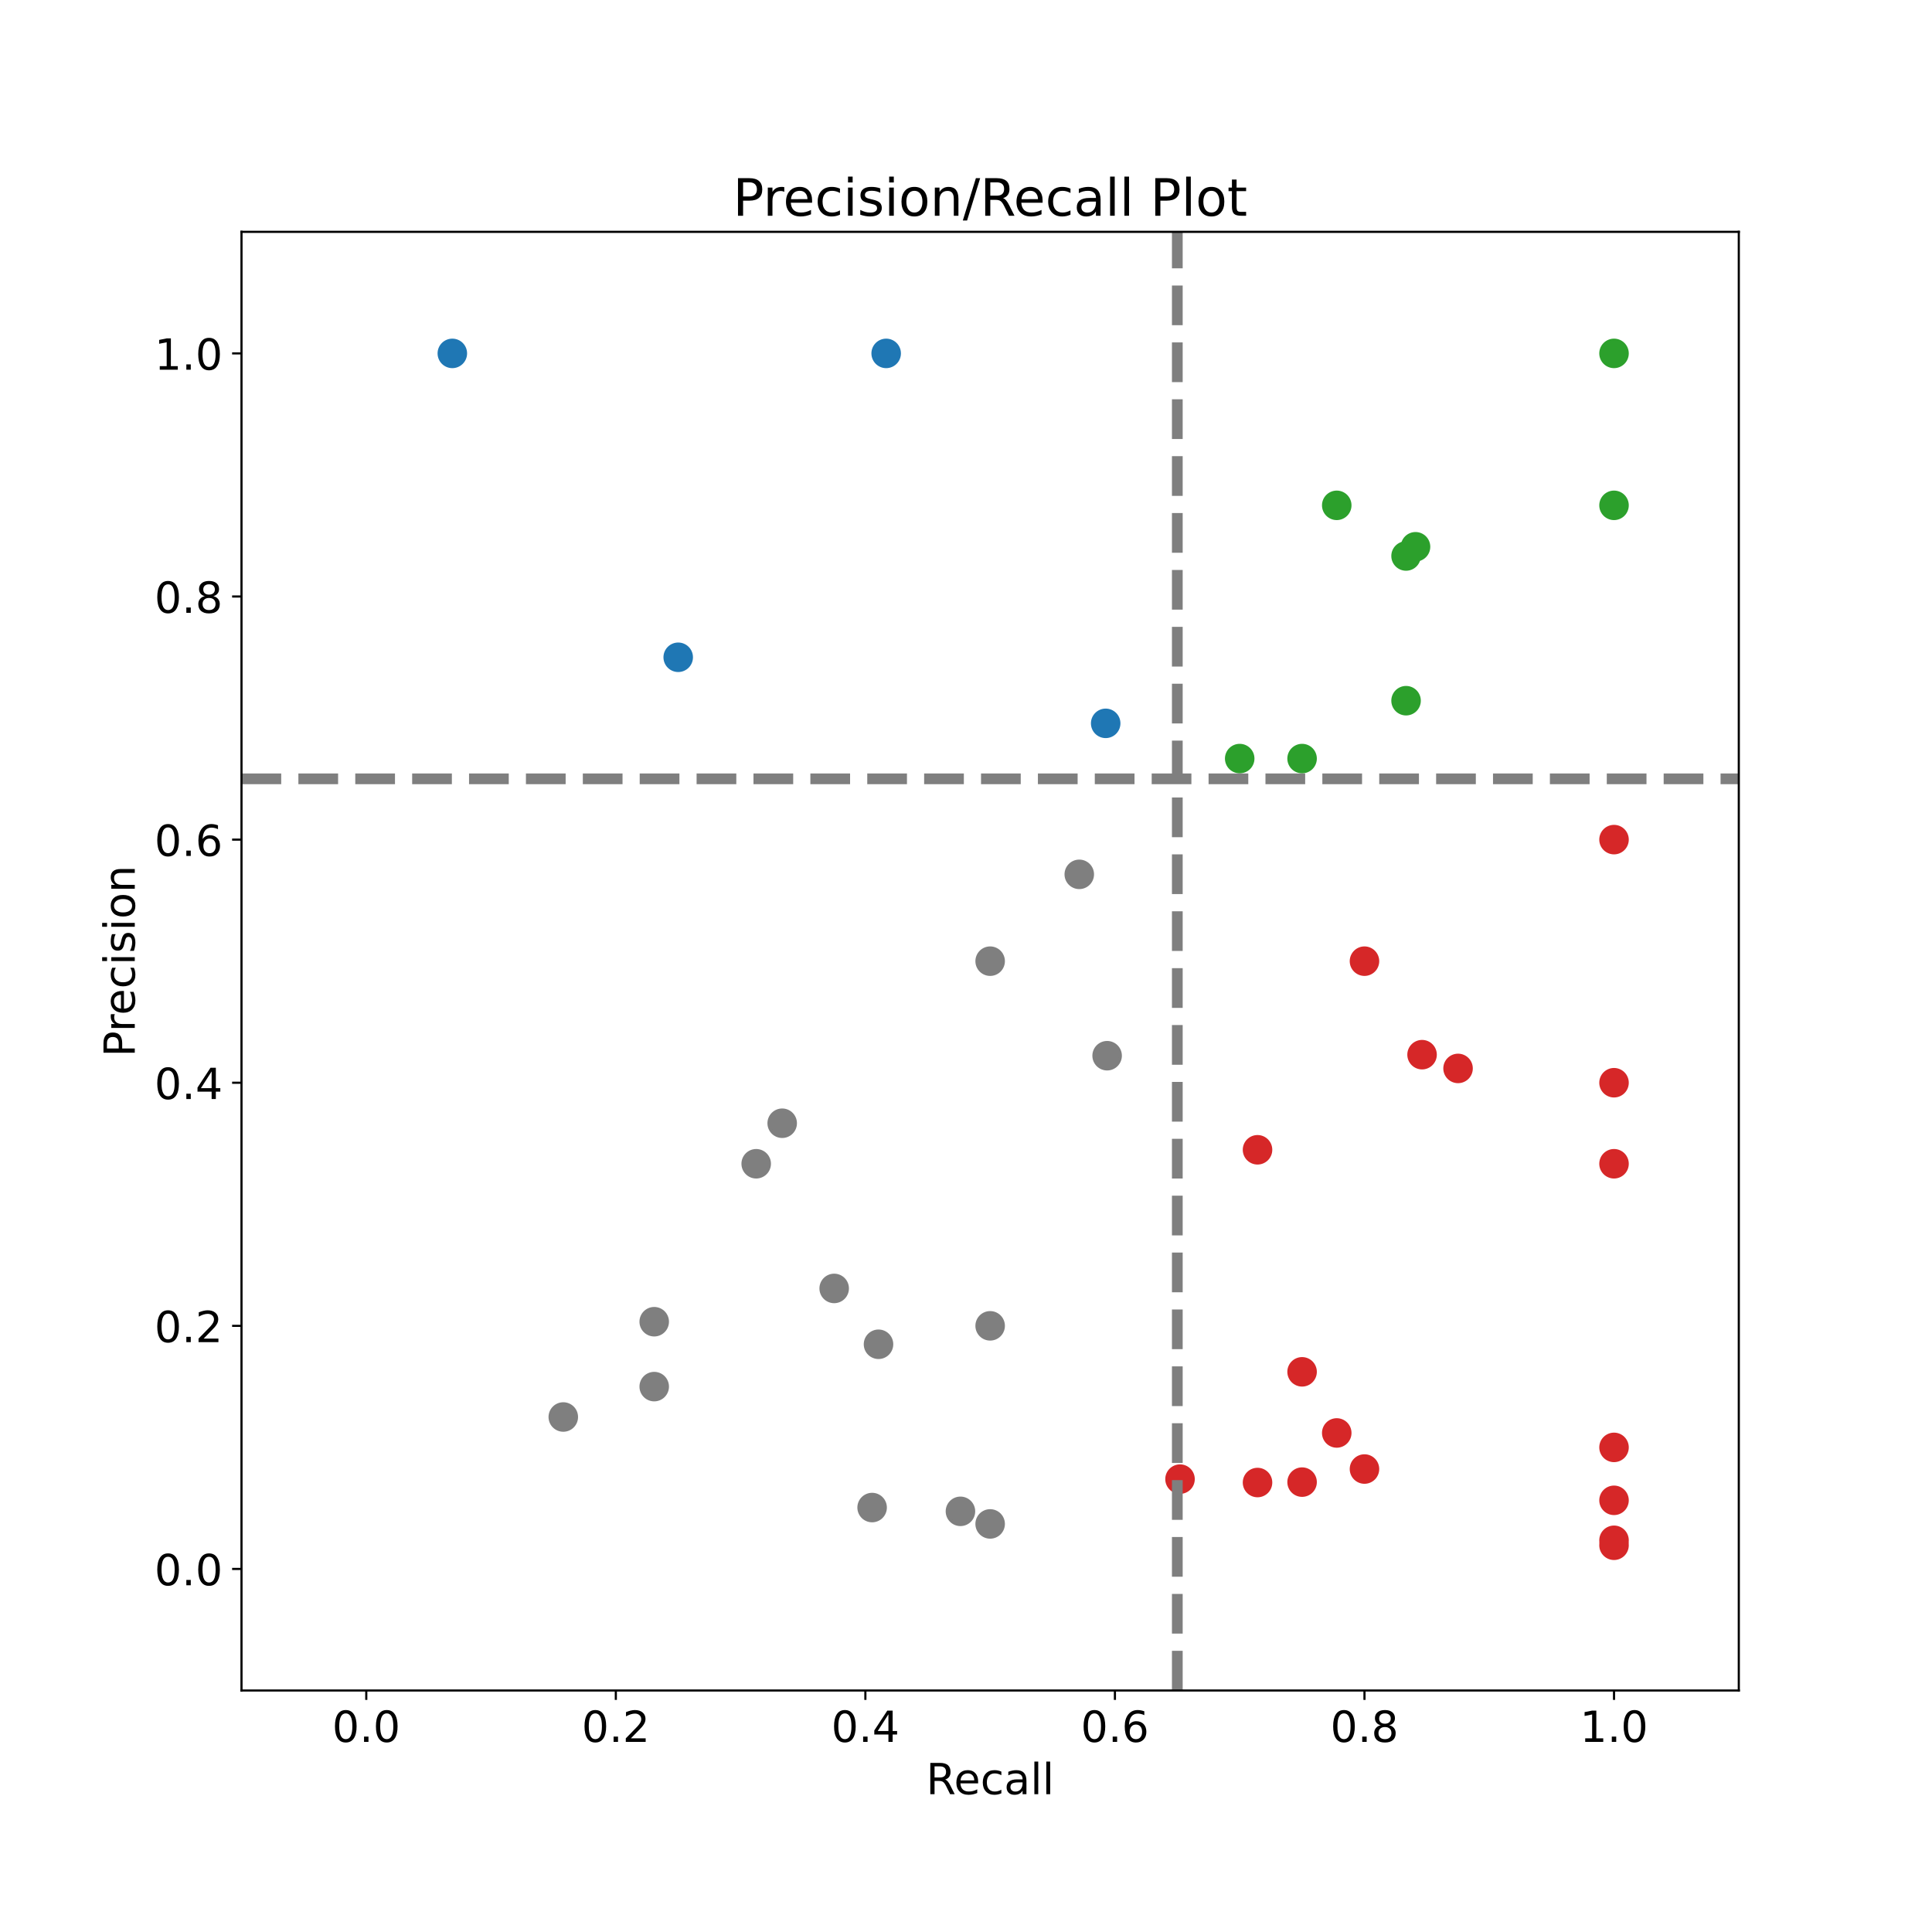 <?xml version="1.0" encoding="utf-8" standalone="no"?>
<!DOCTYPE svg PUBLIC "-//W3C//DTD SVG 1.1//EN"
  "http://www.w3.org/Graphics/SVG/1.1/DTD/svg11.dtd">
<!-- Created with matplotlib (https://matplotlib.org/) -->
<svg height="720pt" version="1.1" viewBox="0 0 720 720" width="720pt" xmlns="http://www.w3.org/2000/svg" xmlns:xlink="http://www.w3.org/1999/xlink">
 <defs>
  <style type="text/css">*{stroke-linecap:butt;stroke-linejoin:round;}</style>
 </defs>
 <g id="figure_1">
  <g id="patch_1">
   <path d="M 0 720 
L 720 720 
L 720 0 
L 0 0 
z
" style="fill:none;"/>
  </g>
  <g id="axes_1">
   <g id="patch_2">
    <path d="M 90 630 
L 648 630 
L 648 86.4 
L 90 86.4 
z
" style="fill:none;"/>
   </g>
   <g id="matplotlib.axis_1">
    <g id="xtick_1">
     <g id="line2d_1">
      <defs>
       <path d="M 0 0 
L 0 3.5 
" id="m8bba63027b" style="stroke:#000000;stroke-width:0.8;"/>
      </defs>
      <g>
       <use style="stroke:#000000;stroke-width:0.8;" x="136.5" xlink:href="#m8bba63027b" y="630"/>
      </g>
     </g>
     <g id="text_1">
      <!-- 0.0 -->
      <g transform="translate(123.778 649.158)scale(0.16 -0.16)">
       <defs>
        <path d="M 31.781 66.406 
Q 24.172 66.406 20.328 58.906 
Q 16.5 51.422 16.5 36.375 
Q 16.5 21.391 20.328 13.891 
Q 24.172 6.391 31.781 6.391 
Q 39.453 6.391 43.281 13.891 
Q 47.125 21.391 47.125 36.375 
Q 47.125 51.422 43.281 58.906 
Q 39.453 66.406 31.781 66.406 
z
M 31.781 74.219 
Q 44.047 74.219 50.516 64.516 
Q 56.984 54.828 56.984 36.375 
Q 56.984 17.969 50.516 8.266 
Q 44.047 -1.422 31.781 -1.422 
Q 19.531 -1.422 13.062 8.266 
Q 6.594 17.969 6.594 36.375 
Q 6.594 54.828 13.062 64.516 
Q 19.531 74.219 31.781 74.219 
z
" id="DejaVuSans-48"/>
        <path d="M 10.688 12.406 
L 21 12.406 
L 21 0 
L 10.688 0 
z
" id="DejaVuSans-46"/>
       </defs>
       <use xlink:href="#DejaVuSans-48"/>
       <use x="63.623" xlink:href="#DejaVuSans-46"/>
       <use x="95.41" xlink:href="#DejaVuSans-48"/>
      </g>
     </g>
    </g>
    <g id="xtick_2">
     <g id="line2d_2">
      <g>
       <use style="stroke:#000000;stroke-width:0.8;" x="229.5" xlink:href="#m8bba63027b" y="630"/>
      </g>
     </g>
     <g id="text_2">
      <!-- 0.2 -->
      <g transform="translate(216.778 649.158)scale(0.16 -0.16)">
       <defs>
        <path d="M 19.188 8.297 
L 53.609 8.297 
L 53.609 0 
L 7.328 0 
L 7.328 8.297 
Q 12.938 14.109 22.625 23.891 
Q 32.328 33.688 34.812 36.531 
Q 39.547 41.844 41.422 45.531 
Q 43.312 49.219 43.312 52.781 
Q 43.312 58.594 39.234 62.25 
Q 35.156 65.922 28.609 65.922 
Q 23.969 65.922 18.812 64.312 
Q 13.672 62.703 7.812 59.422 
L 7.812 69.391 
Q 13.766 71.781 18.938 73 
Q 24.125 74.219 28.422 74.219 
Q 39.75 74.219 46.484 68.547 
Q 53.219 62.891 53.219 53.422 
Q 53.219 48.922 51.531 44.891 
Q 49.859 40.875 45.406 35.406 
Q 44.188 33.984 37.641 27.219 
Q 31.109 20.453 19.188 8.297 
z
" id="DejaVuSans-50"/>
       </defs>
       <use xlink:href="#DejaVuSans-48"/>
       <use x="63.623" xlink:href="#DejaVuSans-46"/>
       <use x="95.41" xlink:href="#DejaVuSans-50"/>
      </g>
     </g>
    </g>
    <g id="xtick_3">
     <g id="line2d_3">
      <g>
       <use style="stroke:#000000;stroke-width:0.8;" x="322.5" xlink:href="#m8bba63027b" y="630"/>
      </g>
     </g>
     <g id="text_3">
      <!-- 0.4 -->
      <g transform="translate(309.777 649.158)scale(0.16 -0.16)">
       <defs>
        <path d="M 37.797 64.312 
L 12.891 25.391 
L 37.797 25.391 
z
M 35.203 72.906 
L 47.609 72.906 
L 47.609 25.391 
L 58.016 25.391 
L 58.016 17.188 
L 47.609 17.188 
L 47.609 0 
L 37.797 0 
L 37.797 17.188 
L 4.891 17.188 
L 4.891 26.703 
z
" id="DejaVuSans-52"/>
       </defs>
       <use xlink:href="#DejaVuSans-48"/>
       <use x="63.623" xlink:href="#DejaVuSans-46"/>
       <use x="95.41" xlink:href="#DejaVuSans-52"/>
      </g>
     </g>
    </g>
    <g id="xtick_4">
     <g id="line2d_4">
      <g>
       <use style="stroke:#000000;stroke-width:0.8;" x="415.5" xlink:href="#m8bba63027b" y="630"/>
      </g>
     </g>
     <g id="text_4">
      <!-- 0.6 -->
      <g transform="translate(402.777 649.158)scale(0.16 -0.16)">
       <defs>
        <path d="M 33.016 40.375 
Q 26.375 40.375 22.484 35.828 
Q 18.609 31.297 18.609 23.391 
Q 18.609 15.531 22.484 10.953 
Q 26.375 6.391 33.016 6.391 
Q 39.656 6.391 43.531 10.953 
Q 47.406 15.531 47.406 23.391 
Q 47.406 31.297 43.531 35.828 
Q 39.656 40.375 33.016 40.375 
z
M 52.594 71.297 
L 52.594 62.312 
Q 48.875 64.062 45.094 64.984 
Q 41.312 65.922 37.594 65.922 
Q 27.828 65.922 22.672 59.328 
Q 17.531 52.734 16.797 39.406 
Q 19.672 43.656 24.016 45.922 
Q 28.375 48.188 33.594 48.188 
Q 44.578 48.188 50.953 41.516 
Q 57.328 34.859 57.328 23.391 
Q 57.328 12.156 50.688 5.359 
Q 44.047 -1.422 33.016 -1.422 
Q 20.359 -1.422 13.672 8.266 
Q 6.984 17.969 6.984 36.375 
Q 6.984 53.656 15.188 63.938 
Q 23.391 74.219 37.203 74.219 
Q 40.922 74.219 44.703 73.484 
Q 48.484 72.75 52.594 71.297 
z
" id="DejaVuSans-54"/>
       </defs>
       <use xlink:href="#DejaVuSans-48"/>
       <use x="63.623" xlink:href="#DejaVuSans-46"/>
       <use x="95.41" xlink:href="#DejaVuSans-54"/>
      </g>
     </g>
    </g>
    <g id="xtick_5">
     <g id="line2d_5">
      <g>
       <use style="stroke:#000000;stroke-width:0.8;" x="508.5" xlink:href="#m8bba63027b" y="630"/>
      </g>
     </g>
     <g id="text_5">
      <!-- 0.8 -->
      <g transform="translate(495.777 649.158)scale(0.16 -0.16)">
       <defs>
        <path d="M 31.781 34.625 
Q 24.75 34.625 20.719 30.859 
Q 16.703 27.094 16.703 20.516 
Q 16.703 13.922 20.719 10.156 
Q 24.75 6.391 31.781 6.391 
Q 38.812 6.391 42.859 10.172 
Q 46.922 13.969 46.922 20.516 
Q 46.922 27.094 42.891 30.859 
Q 38.875 34.625 31.781 34.625 
z
M 21.922 38.812 
Q 15.578 40.375 12.031 44.719 
Q 8.5 49.078 8.5 55.328 
Q 8.5 64.062 14.719 69.141 
Q 20.953 74.219 31.781 74.219 
Q 42.672 74.219 48.875 69.141 
Q 55.078 64.062 55.078 55.328 
Q 55.078 49.078 51.531 44.719 
Q 48 40.375 41.703 38.812 
Q 48.828 37.156 52.797 32.312 
Q 56.781 27.484 56.781 20.516 
Q 56.781 9.906 50.312 4.234 
Q 43.844 -1.422 31.781 -1.422 
Q 19.734 -1.422 13.25 4.234 
Q 6.781 9.906 6.781 20.516 
Q 6.781 27.484 10.781 32.312 
Q 14.797 37.156 21.922 38.812 
z
M 18.312 54.391 
Q 18.312 48.734 21.844 45.562 
Q 25.391 42.391 31.781 42.391 
Q 38.141 42.391 41.719 45.562 
Q 45.312 48.734 45.312 54.391 
Q 45.312 60.062 41.719 63.234 
Q 38.141 66.406 31.781 66.406 
Q 25.391 66.406 21.844 63.234 
Q 18.312 60.062 18.312 54.391 
z
" id="DejaVuSans-56"/>
       </defs>
       <use xlink:href="#DejaVuSans-48"/>
       <use x="63.623" xlink:href="#DejaVuSans-46"/>
       <use x="95.41" xlink:href="#DejaVuSans-56"/>
      </g>
     </g>
    </g>
    <g id="xtick_6">
     <g id="line2d_6">
      <g>
       <use style="stroke:#000000;stroke-width:0.8;" x="601.5" xlink:href="#m8bba63027b" y="630"/>
      </g>
     </g>
     <g id="text_6">
      <!-- 1.0 -->
      <g transform="translate(588.778 649.158)scale(0.16 -0.16)">
       <defs>
        <path d="M 12.406 8.297 
L 28.516 8.297 
L 28.516 63.922 
L 10.984 60.406 
L 10.984 69.391 
L 28.422 72.906 
L 38.281 72.906 
L 38.281 8.297 
L 54.391 8.297 
L 54.391 0 
L 12.406 0 
z
" id="DejaVuSans-49"/>
       </defs>
       <use xlink:href="#DejaVuSans-49"/>
       <use x="63.623" xlink:href="#DejaVuSans-46"/>
       <use x="95.41" xlink:href="#DejaVuSans-48"/>
      </g>
     </g>
    </g>
    <g id="text_7">
     <!-- Recall -->
     <g transform="translate(345.132 668.643)scale(0.16 -0.16)">
      <defs>
       <path d="M 44.391 34.188 
Q 47.562 33.109 50.562 29.594 
Q 53.562 26.078 56.594 19.922 
L 66.609 0 
L 56 0 
L 46.688 18.703 
Q 43.062 26.031 39.672 28.422 
Q 36.281 30.812 30.422 30.812 
L 19.672 30.812 
L 19.672 0 
L 9.812 0 
L 9.812 72.906 
L 32.078 72.906 
Q 44.578 72.906 50.734 67.672 
Q 56.891 62.453 56.891 51.906 
Q 56.891 45.016 53.688 40.469 
Q 50.484 35.938 44.391 34.188 
z
M 19.672 64.797 
L 19.672 38.922 
L 32.078 38.922 
Q 39.203 38.922 42.844 42.219 
Q 46.484 45.516 46.484 51.906 
Q 46.484 58.297 42.844 61.547 
Q 39.203 64.797 32.078 64.797 
z
" id="DejaVuSans-82"/>
       <path d="M 56.203 29.594 
L 56.203 25.203 
L 14.891 25.203 
Q 15.484 15.922 20.484 11.062 
Q 25.484 6.203 34.422 6.203 
Q 39.594 6.203 44.453 7.469 
Q 49.312 8.734 54.109 11.281 
L 54.109 2.781 
Q 49.266 0.734 44.188 -0.344 
Q 39.109 -1.422 33.891 -1.422 
Q 20.797 -1.422 13.156 6.188 
Q 5.516 13.812 5.516 26.812 
Q 5.516 40.234 12.766 48.109 
Q 20.016 56 32.328 56 
Q 43.359 56 49.781 48.891 
Q 56.203 41.797 56.203 29.594 
z
M 47.219 32.234 
Q 47.125 39.594 43.094 43.984 
Q 39.062 48.391 32.422 48.391 
Q 24.906 48.391 20.391 44.141 
Q 15.875 39.891 15.188 32.172 
z
" id="DejaVuSans-101"/>
       <path d="M 48.781 52.594 
L 48.781 44.188 
Q 44.969 46.297 41.141 47.344 
Q 37.312 48.391 33.406 48.391 
Q 24.656 48.391 19.812 42.844 
Q 14.984 37.312 14.984 27.297 
Q 14.984 17.281 19.812 11.734 
Q 24.656 6.203 33.406 6.203 
Q 37.312 6.203 41.141 7.25 
Q 44.969 8.297 48.781 10.406 
L 48.781 2.094 
Q 45.016 0.344 40.984 -0.531 
Q 36.969 -1.422 32.422 -1.422 
Q 20.062 -1.422 12.781 6.344 
Q 5.516 14.109 5.516 27.297 
Q 5.516 40.672 12.859 48.328 
Q 20.219 56 33.016 56 
Q 37.156 56 41.109 55.141 
Q 45.062 54.297 48.781 52.594 
z
" id="DejaVuSans-99"/>
       <path d="M 34.281 27.484 
Q 23.391 27.484 19.188 25 
Q 14.984 22.516 14.984 16.5 
Q 14.984 11.719 18.141 8.906 
Q 21.297 6.109 26.703 6.109 
Q 34.188 6.109 38.703 11.406 
Q 43.219 16.703 43.219 25.484 
L 43.219 27.484 
z
M 52.203 31.203 
L 52.203 0 
L 43.219 0 
L 43.219 8.297 
Q 40.141 3.328 35.547 0.953 
Q 30.953 -1.422 24.312 -1.422 
Q 15.922 -1.422 10.953 3.297 
Q 6 8.016 6 15.922 
Q 6 25.141 12.172 29.828 
Q 18.359 34.516 30.609 34.516 
L 43.219 34.516 
L 43.219 35.406 
Q 43.219 41.609 39.141 45 
Q 35.062 48.391 27.688 48.391 
Q 23 48.391 18.547 47.266 
Q 14.109 46.141 10.016 43.891 
L 10.016 52.203 
Q 14.938 54.109 19.578 55.047 
Q 24.219 56 28.609 56 
Q 40.484 56 46.344 49.844 
Q 52.203 43.703 52.203 31.203 
z
" id="DejaVuSans-97"/>
       <path d="M 9.422 75.984 
L 18.406 75.984 
L 18.406 0 
L 9.422 0 
z
" id="DejaVuSans-108"/>
      </defs>
      <use xlink:href="#DejaVuSans-82"/>
      <use x="64.982" xlink:href="#DejaVuSans-101"/>
      <use x="126.506" xlink:href="#DejaVuSans-99"/>
      <use x="181.486" xlink:href="#DejaVuSans-97"/>
      <use x="242.766" xlink:href="#DejaVuSans-108"/>
      <use x="270.549" xlink:href="#DejaVuSans-108"/>
     </g>
    </g>
   </g>
   <g id="matplotlib.axis_2">
    <g id="ytick_1">
     <g id="line2d_7">
      <defs>
       <path d="M 0 0 
L -3.5 0 
" id="md371b6a9c1" style="stroke:#000000;stroke-width:0.8;"/>
      </defs>
      <g>
       <use style="stroke:#000000;stroke-width:0.8;" x="90" xlink:href="#md371b6a9c1" y="584.7"/>
      </g>
     </g>
     <g id="text_8">
      <!-- 0.0 -->
      <g transform="translate(57.555 590.779)scale(0.16 -0.16)">
       <use xlink:href="#DejaVuSans-48"/>
       <use x="63.623" xlink:href="#DejaVuSans-46"/>
       <use x="95.41" xlink:href="#DejaVuSans-48"/>
      </g>
     </g>
    </g>
    <g id="ytick_2">
     <g id="line2d_8">
      <g>
       <use style="stroke:#000000;stroke-width:0.8;" x="90" xlink:href="#md371b6a9c1" y="494.1"/>
      </g>
     </g>
     <g id="text_9">
      <!-- 0.2 -->
      <g transform="translate(57.555 500.179)scale(0.16 -0.16)">
       <use xlink:href="#DejaVuSans-48"/>
       <use x="63.623" xlink:href="#DejaVuSans-46"/>
       <use x="95.41" xlink:href="#DejaVuSans-50"/>
      </g>
     </g>
    </g>
    <g id="ytick_3">
     <g id="line2d_9">
      <g>
       <use style="stroke:#000000;stroke-width:0.8;" x="90" xlink:href="#md371b6a9c1" y="403.5"/>
      </g>
     </g>
     <g id="text_10">
      <!-- 0.4 -->
      <g transform="translate(57.555 409.579)scale(0.16 -0.16)">
       <use xlink:href="#DejaVuSans-48"/>
       <use x="63.623" xlink:href="#DejaVuSans-46"/>
       <use x="95.41" xlink:href="#DejaVuSans-52"/>
      </g>
     </g>
    </g>
    <g id="ytick_4">
     <g id="line2d_10">
      <g>
       <use style="stroke:#000000;stroke-width:0.8;" x="90" xlink:href="#md371b6a9c1" y="312.9"/>
      </g>
     </g>
     <g id="text_11">
      <!-- 0.6 -->
      <g transform="translate(57.555 318.979)scale(0.16 -0.16)">
       <use xlink:href="#DejaVuSans-48"/>
       <use x="63.623" xlink:href="#DejaVuSans-46"/>
       <use x="95.41" xlink:href="#DejaVuSans-54"/>
      </g>
     </g>
    </g>
    <g id="ytick_5">
     <g id="line2d_11">
      <g>
       <use style="stroke:#000000;stroke-width:0.8;" x="90" xlink:href="#md371b6a9c1" y="222.3"/>
      </g>
     </g>
     <g id="text_12">
      <!-- 0.8 -->
      <g transform="translate(57.555 228.379)scale(0.16 -0.16)">
       <use xlink:href="#DejaVuSans-48"/>
       <use x="63.623" xlink:href="#DejaVuSans-46"/>
       <use x="95.41" xlink:href="#DejaVuSans-56"/>
      </g>
     </g>
    </g>
    <g id="ytick_6">
     <g id="line2d_12">
      <g>
       <use style="stroke:#000000;stroke-width:0.8;" x="90" xlink:href="#md371b6a9c1" y="131.7"/>
      </g>
     </g>
     <g id="text_13">
      <!-- 1.0 -->
      <g transform="translate(57.555 137.779)scale(0.16 -0.16)">
       <use xlink:href="#DejaVuSans-49"/>
       <use x="63.623" xlink:href="#DejaVuSans-46"/>
       <use x="95.41" xlink:href="#DejaVuSans-48"/>
      </g>
     </g>
    </g>
    <g id="text_14">
     <!-- Precision -->
     <g transform="translate(50.227 393.891)rotate(-90)scale(0.16 -0.16)">
      <defs>
       <path d="M 19.672 64.797 
L 19.672 37.406 
L 32.078 37.406 
Q 38.969 37.406 42.719 40.969 
Q 46.484 44.531 46.484 51.125 
Q 46.484 57.672 42.719 61.234 
Q 38.969 64.797 32.078 64.797 
z
M 9.812 72.906 
L 32.078 72.906 
Q 44.344 72.906 50.609 67.359 
Q 56.891 61.812 56.891 51.125 
Q 56.891 40.328 50.609 34.812 
Q 44.344 29.297 32.078 29.297 
L 19.672 29.297 
L 19.672 0 
L 9.812 0 
z
" id="DejaVuSans-80"/>
       <path d="M 41.109 46.297 
Q 39.594 47.172 37.812 47.578 
Q 36.031 48 33.891 48 
Q 26.266 48 22.188 43.047 
Q 18.109 38.094 18.109 28.812 
L 18.109 0 
L 9.078 0 
L 9.078 54.688 
L 18.109 54.688 
L 18.109 46.188 
Q 20.953 51.172 25.484 53.578 
Q 30.031 56 36.531 56 
Q 37.453 56 38.578 55.875 
Q 39.703 55.766 41.062 55.516 
z
" id="DejaVuSans-114"/>
       <path d="M 9.422 54.688 
L 18.406 54.688 
L 18.406 0 
L 9.422 0 
z
M 9.422 75.984 
L 18.406 75.984 
L 18.406 64.594 
L 9.422 64.594 
z
" id="DejaVuSans-105"/>
       <path d="M 44.281 53.078 
L 44.281 44.578 
Q 40.484 46.531 36.375 47.5 
Q 32.281 48.484 27.875 48.484 
Q 21.188 48.484 17.844 46.438 
Q 14.5 44.391 14.5 40.281 
Q 14.5 37.156 16.891 35.375 
Q 19.281 33.594 26.516 31.984 
L 29.594 31.297 
Q 39.156 29.25 43.188 25.516 
Q 47.219 21.781 47.219 15.094 
Q 47.219 7.469 41.188 3.016 
Q 35.156 -1.422 24.609 -1.422 
Q 20.219 -1.422 15.453 -0.562 
Q 10.688 0.297 5.422 2 
L 5.422 11.281 
Q 10.406 8.688 15.234 7.391 
Q 20.062 6.109 24.812 6.109 
Q 31.156 6.109 34.562 8.281 
Q 37.984 10.453 37.984 14.406 
Q 37.984 18.062 35.516 20.016 
Q 33.062 21.969 24.703 23.781 
L 21.578 24.516 
Q 13.234 26.266 9.516 29.906 
Q 5.812 33.547 5.812 39.891 
Q 5.812 47.609 11.281 51.797 
Q 16.75 56 26.812 56 
Q 31.781 56 36.172 55.266 
Q 40.578 54.547 44.281 53.078 
z
" id="DejaVuSans-115"/>
       <path d="M 30.609 48.391 
Q 23.391 48.391 19.188 42.75 
Q 14.984 37.109 14.984 27.297 
Q 14.984 17.484 19.156 11.844 
Q 23.344 6.203 30.609 6.203 
Q 37.797 6.203 41.984 11.859 
Q 46.188 17.531 46.188 27.297 
Q 46.188 37.016 41.984 42.703 
Q 37.797 48.391 30.609 48.391 
z
M 30.609 56 
Q 42.328 56 49.016 48.375 
Q 55.719 40.766 55.719 27.297 
Q 55.719 13.875 49.016 6.219 
Q 42.328 -1.422 30.609 -1.422 
Q 18.844 -1.422 12.172 6.219 
Q 5.516 13.875 5.516 27.297 
Q 5.516 40.766 12.172 48.375 
Q 18.844 56 30.609 56 
z
" id="DejaVuSans-111"/>
       <path d="M 54.891 33.016 
L 54.891 0 
L 45.906 0 
L 45.906 32.719 
Q 45.906 40.484 42.875 44.328 
Q 39.844 48.188 33.797 48.188 
Q 26.516 48.188 22.312 43.547 
Q 18.109 38.922 18.109 30.906 
L 18.109 0 
L 9.078 0 
L 9.078 54.688 
L 18.109 54.688 
L 18.109 46.188 
Q 21.344 51.125 25.703 53.562 
Q 30.078 56 35.797 56 
Q 45.219 56 50.047 50.172 
Q 54.891 44.344 54.891 33.016 
z
" id="DejaVuSans-110"/>
      </defs>
      <use xlink:href="#DejaVuSans-80"/>
      <use x="58.553" xlink:href="#DejaVuSans-114"/>
      <use x="97.416" xlink:href="#DejaVuSans-101"/>
      <use x="158.939" xlink:href="#DejaVuSans-99"/>
      <use x="213.92" xlink:href="#DejaVuSans-105"/>
      <use x="241.703" xlink:href="#DejaVuSans-115"/>
      <use x="293.803" xlink:href="#DejaVuSans-105"/>
      <use x="321.586" xlink:href="#DejaVuSans-111"/>
      <use x="382.768" xlink:href="#DejaVuSans-110"/>
     </g>
    </g>
   </g>
   <g id="line2d_13">
    <defs>
     <path d="M 0 5 
C 1.326 5 2.598 4.473 3.536 3.536 
C 4.473 2.598 5 1.326 5 0 
C 5 -1.326 4.473 -2.598 3.536 -3.536 
C 2.598 -4.473 1.326 -5 0 -5 
C -1.326 -5 -2.598 -4.473 -3.536 -3.536 
C -4.473 -2.598 -5 -1.326 -5 0 
C -5 1.326 -4.473 2.598 -3.536 3.536 
C -2.598 4.473 -1.326 5 0 5 
z
" id="m9d7e3f0fcd" style="stroke:#d62728;"/>
    </defs>
    <g clip-path="url(#pbd6cbf1a2f)">
     <use style="fill:#d62728;stroke:#d62728;" x="508.5" xlink:href="#m9d7e3f0fcd" y="547.467"/>
    </g>
   </g>
   <g id="line2d_14">
    <g clip-path="url(#pbd6cbf1a2f)">
     <use style="fill:#d62728;stroke:#d62728;" x="601.5" xlink:href="#m9d7e3f0fcd" y="433.7"/>
    </g>
   </g>
   <g id="line2d_15">
    <g clip-path="url(#pbd6cbf1a2f)">
     <use style="fill:#d62728;stroke:#d62728;" x="601.5" xlink:href="#m9d7e3f0fcd" y="539.4"/>
    </g>
   </g>
   <g id="line2d_16">
    <defs>
     <path d="M 0 5 
C 1.326 5 2.598 4.473 3.536 3.536 
C 4.473 2.598 5 1.326 5 0 
C 5 -1.326 4.473 -2.598 3.536 -3.536 
C 2.598 -4.473 1.326 -5 0 -5 
C -1.326 -5 -2.598 -4.473 -3.536 -3.536 
C -4.473 -2.598 -5 -1.326 -5 0 
C -5 1.326 -4.473 2.598 -3.536 3.536 
C -2.598 4.473 -1.326 5 0 5 
z
" id="m949bccc7de" style="stroke:#7f7f7f;"/>
    </defs>
    <g clip-path="url(#pbd6cbf1a2f)">
     <use style="fill:#7f7f7f;stroke:#7f7f7f;" x="327.395" xlink:href="#m949bccc7de" y="500.97"/>
    </g>
   </g>
   <g id="line2d_17">
    <g clip-path="url(#pbd6cbf1a2f)">
     <use style="fill:#7f7f7f;stroke:#7f7f7f;" x="369" xlink:href="#m949bccc7de" y="567.922"/>
    </g>
   </g>
   <g id="line2d_18">
    <g clip-path="url(#pbd6cbf1a2f)">
     <use style="fill:#d62728;stroke:#d62728;" x="485.25" xlink:href="#m9d7e3f0fcd" y="552.343"/>
    </g>
   </g>
   <g id="line2d_19">
    <defs>
     <path d="M 0 5 
C 1.326 5 2.598 4.473 3.536 3.536 
C 4.473 2.598 5 1.326 5 0 
C 5 -1.326 4.473 -2.598 3.536 -3.536 
C 2.598 -4.473 1.326 -5 0 -5 
C -1.326 -5 -2.598 -4.473 -3.536 -3.536 
C -4.473 -2.598 -5 -1.326 -5 0 
C -5 1.326 -4.473 2.598 -3.536 3.536 
C -2.598 4.473 -1.326 5 0 5 
z
" id="m14b6ba898c" style="stroke:#2ca02c;"/>
    </defs>
    <g clip-path="url(#pbd6cbf1a2f)">
     <use style="fill:#2ca02c;stroke:#2ca02c;" x="527.523" xlink:href="#m14b6ba898c" y="203.768"/>
    </g>
   </g>
   <g id="line2d_20">
    <g clip-path="url(#pbd6cbf1a2f)">
     <use style="fill:#d62728;stroke:#d62728;" x="543.375" xlink:href="#m9d7e3f0fcd" y="398.171"/>
    </g>
   </g>
   <g id="line2d_21">
    <g clip-path="url(#pbd6cbf1a2f)">
     <use style="fill:#7f7f7f;stroke:#7f7f7f;" x="402.214" xlink:href="#m949bccc7de" y="325.843"/>
    </g>
   </g>
   <g id="line2d_22">
    <g clip-path="url(#pbd6cbf1a2f)">
     <use style="fill:#2ca02c;stroke:#2ca02c;" x="524" xlink:href="#m14b6ba898c" y="207.2"/>
    </g>
   </g>
   <g id="line2d_23">
    <g clip-path="url(#pbd6cbf1a2f)">
     <use style="fill:#d62728;stroke:#d62728;" x="485.25" xlink:href="#m9d7e3f0fcd" y="511.241"/>
    </g>
   </g>
   <g id="line2d_24">
    <g clip-path="url(#pbd6cbf1a2f)">
     <use style="fill:#d62728;stroke:#d62728;" x="508.5" xlink:href="#m9d7e3f0fcd" y="358.2"/>
    </g>
   </g>
   <g id="line2d_25">
    <g clip-path="url(#pbd6cbf1a2f)">
     <use style="fill:#2ca02c;stroke:#2ca02c;" x="601.5" xlink:href="#m14b6ba898c" y="188.325"/>
    </g>
   </g>
   <g id="line2d_26">
    <g clip-path="url(#pbd6cbf1a2f)">
     <use style="fill:#7f7f7f;stroke:#7f7f7f;" x="281.812" xlink:href="#m949bccc7de" y="433.7"/>
    </g>
   </g>
   <g id="line2d_27">
    <defs>
     <path d="M 0 5 
C 1.326 5 2.598 4.473 3.536 3.536 
C 4.473 2.598 5 1.326 5 0 
C 5 -1.326 4.473 -2.598 3.536 -3.536 
C 2.598 -4.473 1.326 -5 0 -5 
C -1.326 -5 -2.598 -4.473 -3.536 -3.536 
C -4.473 -2.598 -5 -1.326 -5 0 
C -5 1.326 -4.473 2.598 -3.536 3.536 
C -2.598 4.473 -1.326 5 0 5 
z
" id="m2e67f1b0a3" style="stroke:#1f77b4;"/>
    </defs>
    <g clip-path="url(#pbd6cbf1a2f)">
     <use style="fill:#1f77b4;stroke:#1f77b4;" x="330.25" xlink:href="#m2e67f1b0a3" y="131.7"/>
    </g>
   </g>
   <g id="line2d_28">
    <g clip-path="url(#pbd6cbf1a2f)">
     <use style="fill:#d62728;stroke:#d62728;" x="601.5" xlink:href="#m9d7e3f0fcd" y="574.023"/>
    </g>
   </g>
   <g id="line2d_29">
    <g clip-path="url(#pbd6cbf1a2f)">
     <use style="fill:#7f7f7f;stroke:#7f7f7f;" x="412.594" xlink:href="#m949bccc7de" y="393.433"/>
    </g>
   </g>
   <g id="line2d_30">
    <g clip-path="url(#pbd6cbf1a2f)">
     <use style="fill:#d62728;stroke:#d62728;" x="529.962" xlink:href="#m9d7e3f0fcd" y="393.046"/>
    </g>
   </g>
   <g id="line2d_31">
    <g clip-path="url(#pbd6cbf1a2f)">
     <use style="fill:#2ca02c;stroke:#2ca02c;" x="498.167" xlink:href="#m14b6ba898c" y="188.325"/>
    </g>
   </g>
   <g id="line2d_32">
    <g clip-path="url(#pbd6cbf1a2f)">
     <use style="fill:#7f7f7f;stroke:#7f7f7f;" x="369" xlink:href="#m949bccc7de" y="358.2"/>
    </g>
   </g>
   <g id="line2d_33">
    <g clip-path="url(#pbd6cbf1a2f)">
     <use style="fill:#d62728;stroke:#d62728;" x="601.5" xlink:href="#m9d7e3f0fcd" y="312.9"/>
    </g>
   </g>
   <g id="line2d_34">
    <g clip-path="url(#pbd6cbf1a2f)">
     <use style="fill:#d62728;stroke:#d62728;" x="468.643" xlink:href="#m9d7e3f0fcd" y="428.493"/>
    </g>
   </g>
   <g id="line2d_35">
    <g clip-path="url(#pbd6cbf1a2f)">
     <use style="fill:#7f7f7f;stroke:#7f7f7f;" x="243.808" xlink:href="#m949bccc7de" y="516.75"/>
    </g>
   </g>
   <g id="line2d_36">
    <g clip-path="url(#pbd6cbf1a2f)">
     <use style="fill:#d62728;stroke:#d62728;" x="601.5" xlink:href="#m9d7e3f0fcd" y="559.127"/>
    </g>
   </g>
   <g id="line2d_37">
    <g clip-path="url(#pbd6cbf1a2f)">
     <use style="fill:#d62728;stroke:#d62728;" x="601.5" xlink:href="#m9d7e3f0fcd" y="403.5"/>
    </g>
   </g>
   <g id="line2d_38">
    <g clip-path="url(#pbd6cbf1a2f)">
     <use style="fill:#7f7f7f;stroke:#7f7f7f;" x="369" xlink:href="#m949bccc7de" y="494.1"/>
    </g>
   </g>
   <g id="line2d_39">
    <g clip-path="url(#pbd6cbf1a2f)">
     <use style="fill:#d62728;stroke:#d62728;" x="498.167" xlink:href="#m9d7e3f0fcd" y="534.022"/>
    </g>
   </g>
   <g id="line2d_40">
    <g clip-path="url(#pbd6cbf1a2f)">
     <use style="fill:#d62728;stroke:#d62728;" x="439.761" xlink:href="#m9d7e3f0fcd" y="551.227"/>
    </g>
   </g>
   <g id="line2d_41">
    <g clip-path="url(#pbd6cbf1a2f)">
     <use style="fill:#7f7f7f;stroke:#7f7f7f;" x="325.014" xlink:href="#m949bccc7de" y="561.821"/>
    </g>
   </g>
   <g id="line2d_42">
    <g clip-path="url(#pbd6cbf1a2f)">
     <use style="fill:#d62728;stroke:#d62728;" x="468.643" xlink:href="#m9d7e3f0fcd" y="552.496"/>
    </g>
   </g>
   <g id="line2d_43">
    <g clip-path="url(#pbd6cbf1a2f)">
     <use style="fill:#2ca02c;stroke:#2ca02c;" x="485.25" xlink:href="#m14b6ba898c" y="282.7"/>
    </g>
   </g>
   <g id="line2d_44">
    <g clip-path="url(#pbd6cbf1a2f)">
     <use style="fill:#7f7f7f;stroke:#7f7f7f;" x="357.929" xlink:href="#m949bccc7de" y="563.231"/>
    </g>
   </g>
   <g id="line2d_45">
    <g clip-path="url(#pbd6cbf1a2f)">
     <use style="fill:#2ca02c;stroke:#2ca02c;" x="462" xlink:href="#m14b6ba898c" y="282.7"/>
    </g>
   </g>
   <g id="line2d_46">
    <g clip-path="url(#pbd6cbf1a2f)">
     <use style="fill:#7f7f7f;stroke:#7f7f7f;" x="243.808" xlink:href="#m949bccc7de" y="492.564"/>
    </g>
   </g>
   <g id="line2d_47">
    <g clip-path="url(#pbd6cbf1a2f)">
     <use style="fill:#1f77b4;stroke:#1f77b4;" x="412.056" xlink:href="#m2e67f1b0a3" y="269.57"/>
    </g>
   </g>
   <g id="line2d_48">
    <g clip-path="url(#pbd6cbf1a2f)">
     <use style="fill:#1f77b4;stroke:#1f77b4;" x="168.569" xlink:href="#m2e67f1b0a3" y="131.7"/>
    </g>
   </g>
   <g id="line2d_49">
    <g clip-path="url(#pbd6cbf1a2f)">
     <use style="fill:#1f77b4;stroke:#1f77b4;" x="252.75" xlink:href="#m2e67f1b0a3" y="244.95"/>
    </g>
   </g>
   <g id="line2d_50">
    <g clip-path="url(#pbd6cbf1a2f)">
     <use style="fill:#d62728;stroke:#d62728;" x="601.5" xlink:href="#m9d7e3f0fcd" y="575.875"/>
    </g>
   </g>
   <g id="line2d_51">
    <g clip-path="url(#pbd6cbf1a2f)">
     <use style="fill:#2ca02c;stroke:#2ca02c;" x="524" xlink:href="#m14b6ba898c" y="261.129"/>
    </g>
   </g>
   <g id="line2d_52">
    <g clip-path="url(#pbd6cbf1a2f)">
     <use style="fill:#7f7f7f;stroke:#7f7f7f;" x="209.921" xlink:href="#m949bccc7de" y="528.075"/>
    </g>
   </g>
   <g id="line2d_53">
    <g clip-path="url(#pbd6cbf1a2f)">
     <use style="fill:#2ca02c;stroke:#2ca02c;" x="601.5" xlink:href="#m14b6ba898c" y="131.7"/>
    </g>
   </g>
   <g id="line2d_54">
    <g clip-path="url(#pbd6cbf1a2f)">
     <use style="fill:#7f7f7f;stroke:#7f7f7f;" x="291.5" xlink:href="#m949bccc7de" y="418.6"/>
    </g>
   </g>
   <g id="line2d_55">
    <g clip-path="url(#pbd6cbf1a2f)">
     <use style="fill:#7f7f7f;stroke:#7f7f7f;" x="310.875" xlink:href="#m949bccc7de" y="480.162"/>
    </g>
   </g>
   <g id="line2d_56">
    <path clip-path="url(#pbd6cbf1a2f)" d="M 438.75 630 
L 438.75 86.4 
" style="fill:none;stroke:#7f7f7f;stroke-dasharray:14.8,6.4;stroke-dashoffset:0;stroke-width:4;"/>
   </g>
   <g id="line2d_57">
    <path clip-path="url(#pbd6cbf1a2f)" d="M 90 290.25 
L 648 290.25 
" style="fill:none;stroke:#7f7f7f;stroke-dasharray:14.8,6.4;stroke-dashoffset:0;stroke-width:4;"/>
   </g>
   <g id="patch_3">
    <path d="M 90 630 
L 90 86.4 
" style="fill:none;stroke:#000000;stroke-linecap:square;stroke-linejoin:miter;stroke-width:0.8;"/>
   </g>
   <g id="patch_4">
    <path d="M 648 630 
L 648 86.4 
" style="fill:none;stroke:#000000;stroke-linecap:square;stroke-linejoin:miter;stroke-width:0.8;"/>
   </g>
   <g id="patch_5">
    <path d="M 90 630 
L 648 630 
" style="fill:none;stroke:#000000;stroke-linecap:square;stroke-linejoin:miter;stroke-width:0.8;"/>
   </g>
   <g id="patch_6">
    <path d="M 90 86.4 
L 648 86.4 
" style="fill:none;stroke:#000000;stroke-linecap:square;stroke-linejoin:miter;stroke-width:0.8;"/>
   </g>
   <g id="text_15">
    <!-- Precision/Recall Plot -->
    <g transform="translate(273.151 80.4)scale(0.192 -0.192)">
     <defs>
      <path d="M 25.391 72.906 
L 33.688 72.906 
L 8.297 -9.281 
L 0 -9.281 
z
" id="DejaVuSans-47"/>
      <path id="DejaVuSans-32"/>
      <path d="M 18.312 70.219 
L 18.312 54.688 
L 36.812 54.688 
L 36.812 47.703 
L 18.312 47.703 
L 18.312 18.016 
Q 18.312 11.328 20.141 9.422 
Q 21.969 7.516 27.594 7.516 
L 36.812 7.516 
L 36.812 0 
L 27.594 0 
Q 17.188 0 13.234 3.875 
Q 9.281 7.766 9.281 18.016 
L 9.281 47.703 
L 2.688 47.703 
L 2.688 54.688 
L 9.281 54.688 
L 9.281 70.219 
z
" id="DejaVuSans-116"/>
     </defs>
     <use xlink:href="#DejaVuSans-80"/>
     <use x="58.553" xlink:href="#DejaVuSans-114"/>
     <use x="97.416" xlink:href="#DejaVuSans-101"/>
     <use x="158.939" xlink:href="#DejaVuSans-99"/>
     <use x="213.92" xlink:href="#DejaVuSans-105"/>
     <use x="241.703" xlink:href="#DejaVuSans-115"/>
     <use x="293.803" xlink:href="#DejaVuSans-105"/>
     <use x="321.586" xlink:href="#DejaVuSans-111"/>
     <use x="382.768" xlink:href="#DejaVuSans-110"/>
     <use x="446.146" xlink:href="#DejaVuSans-47"/>
     <use x="479.838" xlink:href="#DejaVuSans-82"/>
     <use x="544.82" xlink:href="#DejaVuSans-101"/>
     <use x="606.344" xlink:href="#DejaVuSans-99"/>
     <use x="661.324" xlink:href="#DejaVuSans-97"/>
     <use x="722.604" xlink:href="#DejaVuSans-108"/>
     <use x="750.387" xlink:href="#DejaVuSans-108"/>
     <use x="778.17" xlink:href="#DejaVuSans-32"/>
     <use x="809.957" xlink:href="#DejaVuSans-80"/>
     <use x="870.26" xlink:href="#DejaVuSans-108"/>
     <use x="898.043" xlink:href="#DejaVuSans-111"/>
     <use x="959.225" xlink:href="#DejaVuSans-116"/>
    </g>
   </g>
  </g>
 </g>
 <defs>
  <clipPath id="pbd6cbf1a2f">
   <rect height="543.6" width="558" x="90" y="86.4"/>
  </clipPath>
 </defs>
</svg>
